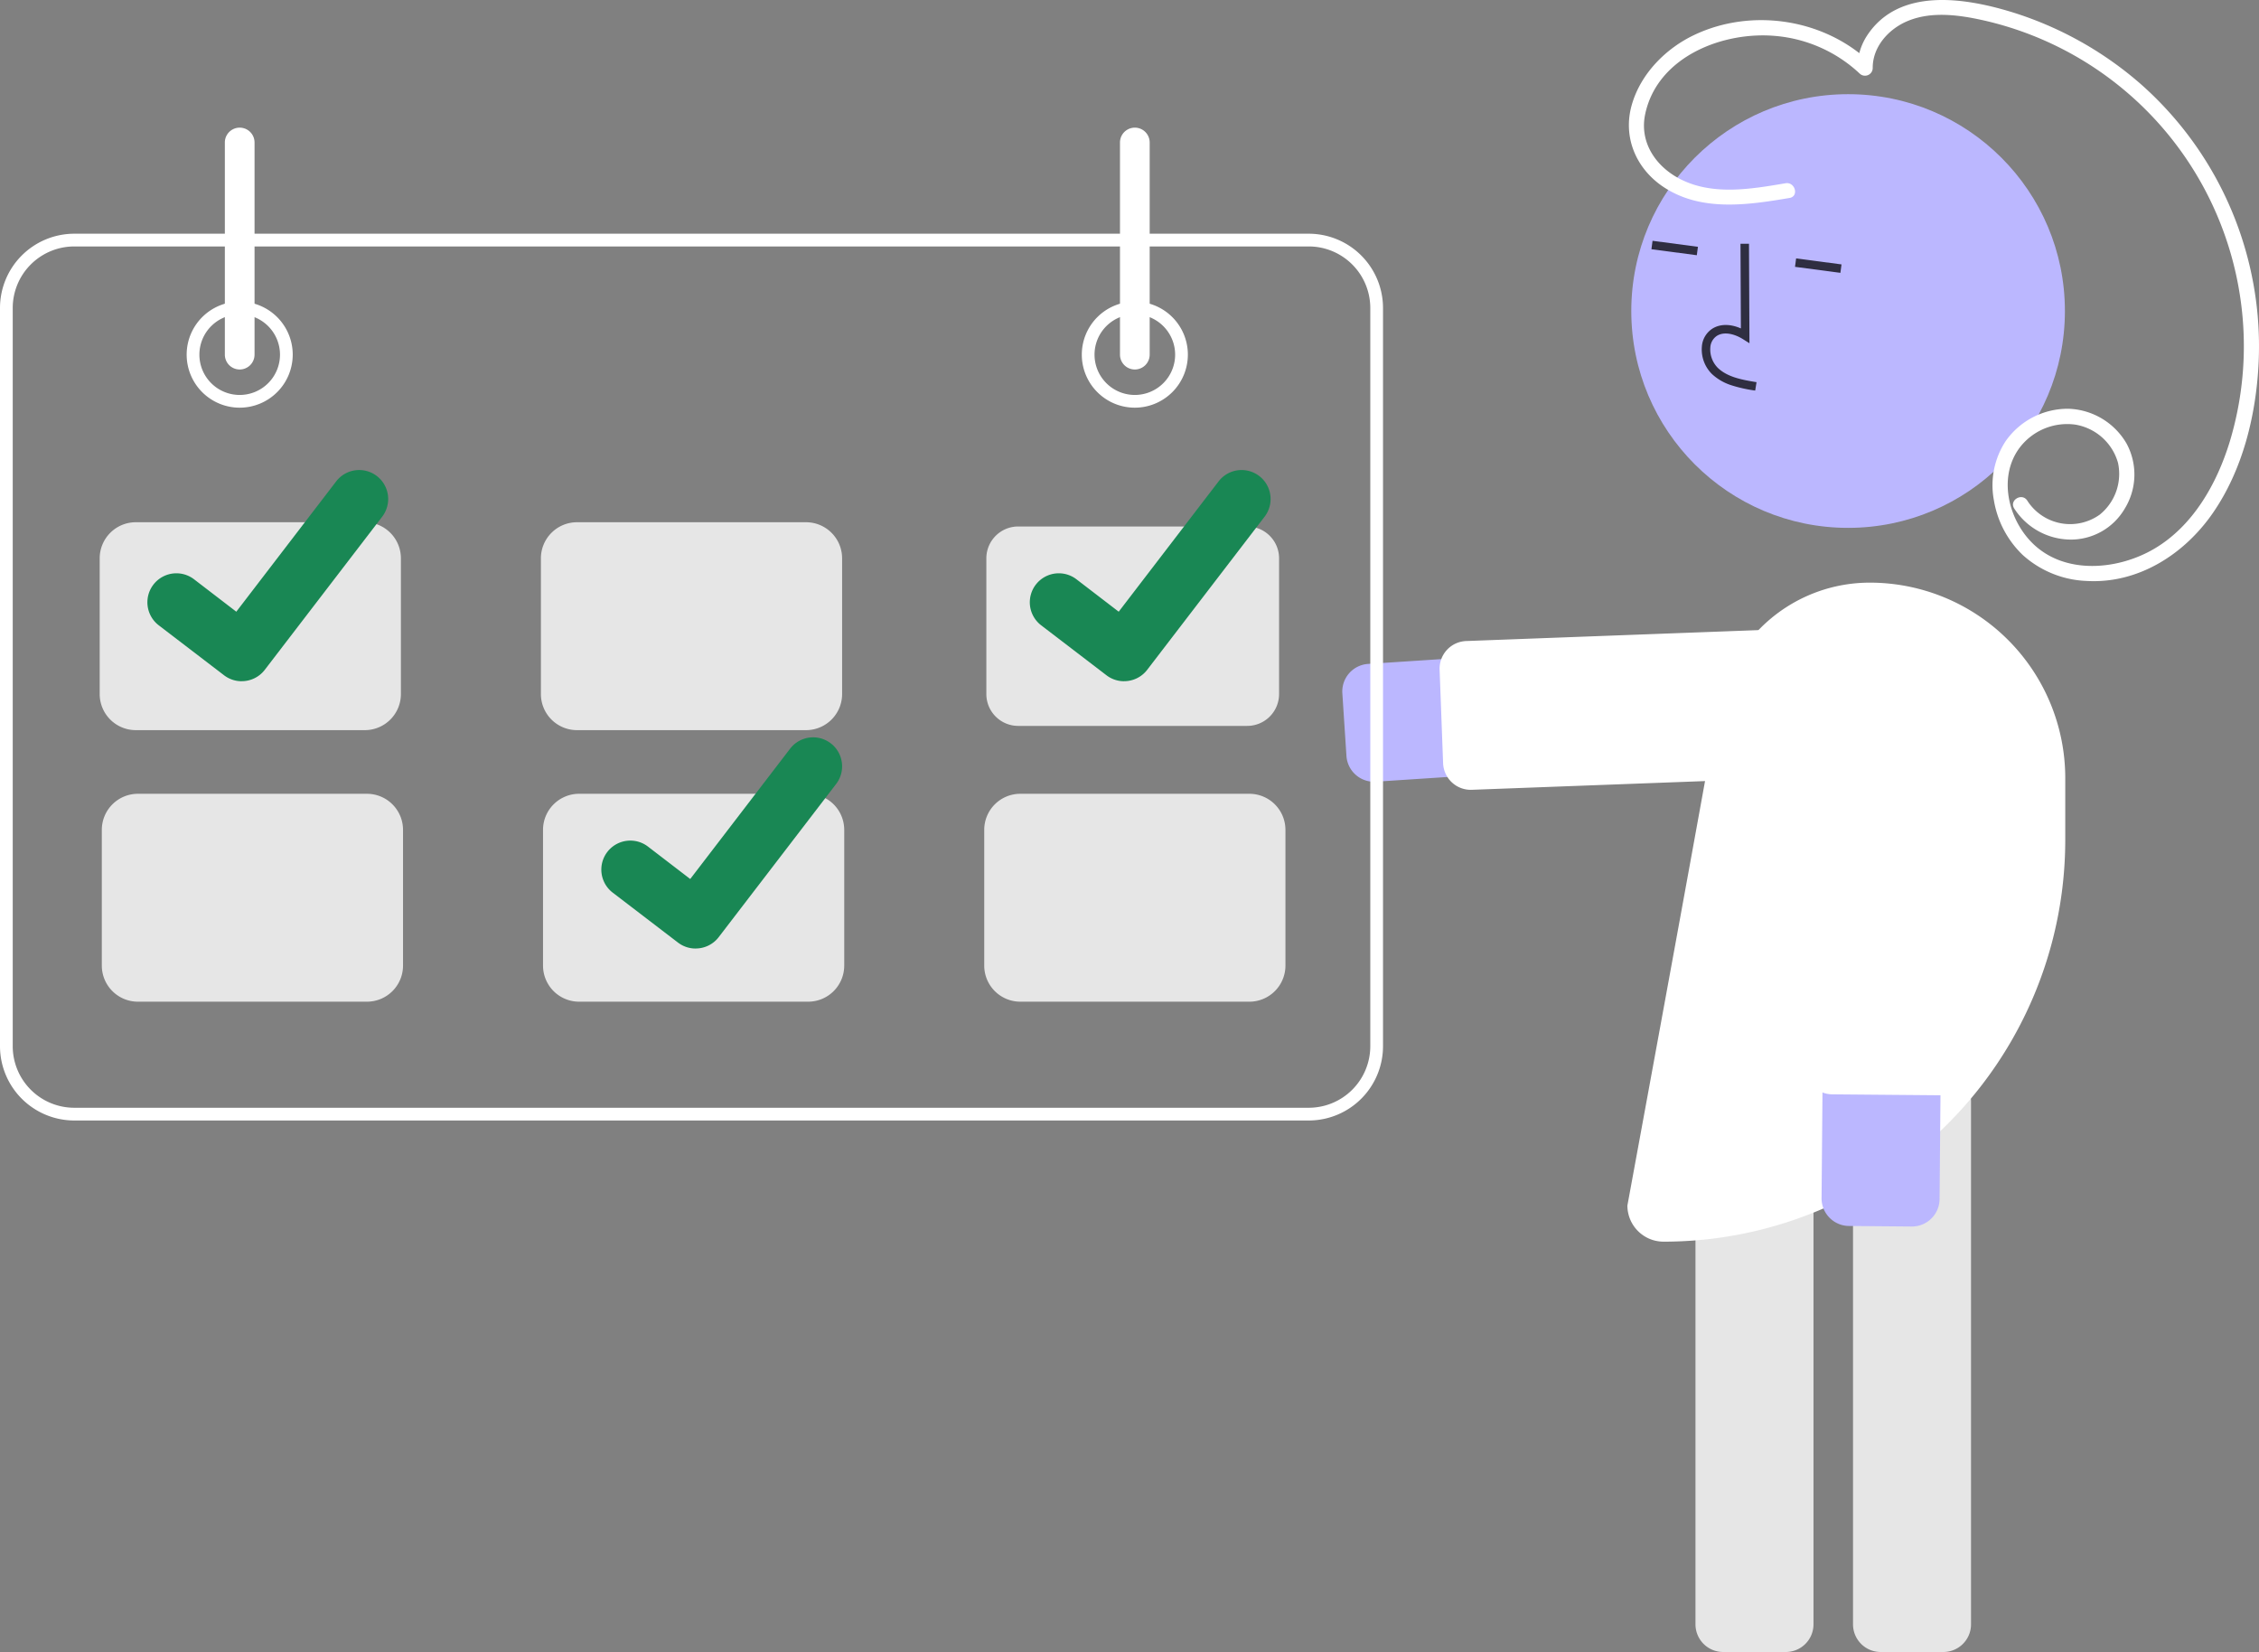 <svg xmlns="http://www.w3.org/2000/svg" data-name="Layer 1" width="532.485" height="389.352" style=""><rect width="100%" height="100%" fill="#808080" stroke="none"/><rect id="backgroundrect" width="100%" height="100%" x="0" y="0" fill="none" stroke="none"/><g class="currentLayer" style=""><title>Layer 1</title><path d="M323.87,184.247 a6.514,6.514 0 0 1 -6.49,-6.088 l-0.967,-14.759 a6.514,6.514 0 0 1 6.074,-6.925 l115.627,-7.572 a13.909,13.909 0 0 1 1.818,27.758 l-115.627,7.572 Q324.087,184.247 323.87,184.247 z" fill="#bbb7ff" id="svg_1" class="" fill-opacity="1"/><path d="M346.67,186.15 a6.522,6.522 0 0 1 -6.506,-6.271 l-0.824,-22.044 a6.513,6.513 0 0 1 6.266,-6.752 l95.083,-3.554 a6.514,6.514 0 0 1 6.752,6.266 l0.824,22.044 a6.513,6.513 0 0 1 -6.266,6.752 l-95.083,3.554 C346.834,186.149 346.751,186.15 346.67,186.15 z" fill="#ffffff" id="svg_2" class="" fill-opacity="1"/><path d="M458.092,389.352 H443.301 a6.521,6.521 0 0 1 -6.513,-6.513 V259.569 a6.521,6.521 0 0 1 6.513,-6.513 H458.092 a6.521,6.521 0 0 1 6.513,6.513 V382.838 A6.521,6.521 0 0 1 458.092,389.352 z" fill="#e6e6e6" id="svg_3" class="" fill-opacity="1"/><path d="M420.957,389.352 H406.167 a6.521,6.521 0 0 1 -6.513,-6.513 V259.569 a6.521,6.521 0 0 1 6.513,-6.513 H420.957 a6.521,6.521 0 0 1 6.513,6.513 V382.838 A6.521,6.521 0 0 1 420.957,389.352 z" fill="#e6e6e6" id="svg_4" class="" fill-opacity="1"/><circle cx="435.628" cy="73.304" r="51.106" fill="#bbb7ff" id="svg_5" class="" fill-opacity="1"/><path d="M407.965,90.754 a12.121,12.121 0 0 1 -4.426,-2.598 a8.15,8.15 0 0 1 -2.382,-6.452 a5.483,5.483 0 0 1 2.438,-4.22 c1.828,-1.172 4.272,-1.176 6.761,-0.079 l-0.094,-19.951 l2.004,-0.01 l0.111,23.454 l-1.544,-0.971 c-1.791,-1.124 -4.348,-1.916 -6.155,-0.757 a3.521,3.521 0 0 0 -1.525,2.725 a6.159,6.159 0 0 0 1.771,4.811 c2.213,2.114 5.442,2.775 9.124,3.366 l-0.318,1.979 A33.031,33.031 0 0 1 407.965,90.754 z" fill="#2f2e41" id="svg_6"/><rect x="727.576" y="308.073" width="2.004" height="10.794" transform="matrix(0.131,-0.991,0.991,0.131,-11.342,739.41) " fill="#2f2e41" id="svg_7"/><rect x="774.945" y="1089.304" width="2.004" height="10.794" transform="rotate(-82.477 13.592,776.772) " fill="#2f2e41" id="svg_8"/><path d="M392.123,292.642 h-0 a8.527,8.527 0 0 1 -8.518,-8.518 s13.579,-73.677 21.339,-116.86 a36.373,36.373 0 0 1 35.799,-29.944 h0 a46.075,46.075 0 0 1 46.075,46.075 v14.55 A94.696,94.696 0 0 1 392.123,292.642 z" fill="#ffffff" id="svg_9" class="" fill-opacity="1"/><path d="M456.601,285.267 a6.524,6.524 0 0 1 -5.98,3.805 l-14.79,-0.128 a6.513,6.513 0 0 1 -6.456,-6.57 l1.005,-115.87 a13.908,13.908 0 1 1 27.815,0.241 l-1.004,115.87 A6.477,6.477 0 0 1 456.601,285.267 z" fill="#bbb7ff" id="svg_10" class="" fill-opacity="1"/><path d="M463.135,254.334 a6.524,6.524 0 0 1 -5.98,3.805 l-25.262,-0.219 a6.521,6.521 0 0 1 -6.456,-6.57 l0.825,-95.146 a6.513,6.513 0 0 1 6.57,-6.457 l25.261,0.219 a6.513,6.513 0 0 1 6.456,6.57 l-0.825,95.146 A6.485,6.485 0 0 1 463.135,254.334 z" fill="#ffffff" id="svg_11" class="" fill-opacity="1"/><path d="M420.877,43.19 c-7.964,1.352 -16.856,2.897 -24.445,-0.796 c-5.973,-2.907 -10.08,-8.713 -8.625,-15.534 c2.895,-13.576 18.437,-19.578 30.928,-18.366 a33.178,33.178 0 0 1 19.63,8.851 a1.817,1.817 0 0 0 3.067,-1.271 c-0.053,-5.009 3.695,-9.19 8.135,-11.077 c5.56,-2.363 12.021,-1.518 17.735,-0.254 a78.747,78.747 0 0 1 60.834,65.858 a77.868,77.868 0 0 1 -2.501,33.35 c-3.031,9.959 -8.63,19.97 -17.848,25.388 c-8.306,4.883 -20.385,6.14 -28.05,-0.71 c-6.14,-5.487 -8.907,-15.745 -3.87,-22.844 a14.063,14.063 0 0 1 13.231,-5.72 a12.592,12.592 0 0 1 10.157,9.034 a12.349,12.349 0 0 1 -4.287,12.176 a11.99,11.99 0 0 1 -17.088,-3.262 c-1.221,-1.959 -4.331,-0.156 -3.103,1.814 a15.92,15.92 0 0 0 13.088,7.342 a14.716,14.716 0 0 0 12.954,-7.255 A15.359,15.359 0 0 0 501.275,104.552 a16.454,16.454 0 0 0 -13.716,-8.213 a17.884,17.884 0 0 0 -14.795,7.633 a19.003,19.003 0 0 0 -2.769,13.935 a23.056,23.056 0 0 0 6.776,12.874 a23.812,23.812 0 0 0 15.102,6.142 c12.185,0.695 23.063,-6.325 29.783,-16.082 c6.974,-10.125 10.092,-22.83 10.72,-34.977 a82.435,82.435 0 0 0 -27.725,-66.017 a83.769,83.769 0 0 0 -30.409,-16.991 c-11.101,-3.401 -26.601,-5.879 -34.098,5.463 a13.812,13.812 0 0 0 -2.305,7.755 l3.067,-1.271 c-10.847,-10.365 -27.898,-12.984 -41.442,-6.613 c-6.803,3.2 -12.7,9.151 -14.815,16.488 c-2.194,7.613 0.979,15.085 7.485,19.402 c8.855,5.876 19.837,4.249 29.698,2.575 c2.275,-0.386 1.31,-3.85 -0.955,-3.465 z" fill="#ffffff" id="svg_12" class="" fill-opacity="1"/><path d="M308.5,264.084 h-291 a17.52,17.52 0 0 1 -17.5,-17.5 v-174 a17.52,17.52 0 0 1 17.5,-17.5 h291 a17.52,17.52 0 0 1 17.5,17.5 v174 A17.52,17.52 0 0 1 308.5,264.084 zm-291,-206 a14.517,14.517 0 0 0 -14.5,14.5 v174 a14.517,14.517 0 0 0 14.5,14.5 h291 a14.517,14.517 0 0 0 14.5,-14.5 v-174 a14.517,14.517 0 0 0 -14.5,-14.5 z" fill="#ffffff" id="svg_13" class="" fill-opacity="1"/><path d="M56.5,96.084 a12.5,12.5 0 1 1 12.5,-12.5 A12.514,12.514 0 0 1 56.5,96.084 zm0,-22 a9.5,9.5 0 1 0 9.5,9.5 A9.511,9.511 0 0 0 56.5,74.084 z" fill="#ffffff" id="svg_14" class="" fill-opacity="1"/><path d="M267.5,96.084 a12.5,12.5 0 1 1 12.5,-12.5 A12.514,12.514 0 0 1 267.5,96.084 zm0,-22 a9.5,9.5 0 1 0 9.5,9.5 A9.511,9.511 0 0 0 267.5,74.084 z" fill="#ffffff" id="svg_15" class="" fill-opacity="1"/><path d="M86,172.084 h-54 a8.51,8.51 0 0 1 -8.5,-8.5 v-32 a8.51,8.51 0 0 1 8.5,-8.5 h54 a8.51,8.51 0 0 1 8.5,8.5 v32 A8.51,8.51 0 0 1 86,172.084 z" fill="#e6e6e6" id="svg_16"/><path d="M190,172.084 h-54 a8.51,8.51 0 0 1 -8.5,-8.5 v-32 a8.51,8.51 0 0 1 8.5,-8.5 h54 a8.51,8.51 0 0 1 8.5,8.5 v32 A8.51,8.51 0 0 1 190,172.084 z" fill="#e6e6e6" id="svg_17"/><path d="M240,124.084 a7.508,7.508 0 0 0 -7.5,7.5 v32 a7.508,7.508 0 0 0 7.5,7.5 h54 a7.508,7.508 0 0 0 7.5,-7.5 v-32 a7.508,7.508 0 0 0 -7.5,-7.5 z" fill="#e6e6e6" id="svg_18" class=""/><path d="M86.5,236.084 h-54 a8.51,8.51 0 0 1 -8.5,-8.5 v-32 a8.51,8.51 0 0 1 8.5,-8.5 h54 a8.51,8.51 0 0 1 8.5,8.5 v32 A8.51,8.51 0 0 1 86.5,236.084 z" fill="#e6e6e6" id="svg_19"/><path d="M190.5,236.084 h-54 a8.51,8.51 0 0 1 -8.5,-8.5 v-32 a8.51,8.51 0 0 1 8.5,-8.5 h54 a8.51,8.51 0 0 1 8.5,8.5 v32 A8.51,8.51 0 0 1 190.5,236.084 z" fill="#e6e6e6" id="svg_20"/><path d="M294.5,236.084 h-54 a8.51,8.51 0 0 1 -8.5,-8.5 v-32 a8.51,8.51 0 0 1 8.5,-8.5 h54 a8.51,8.51 0 0 1 8.5,8.5 v32 A8.51,8.51 0 0 1 294.5,236.084 z" fill="#e6e6e6" id="svg_21"/><path d="M56.5,87.084 a3.504,3.504 0 0 1 -3.5,-3.5 v-50 a3.5,3.5 0 0 1 7,0 v50 A3.504,3.504 0 0 1 56.5,87.084 z" fill="#ffffff" id="svg_22" class="" fill-opacity="1"/><path d="M267.5,87.084 a3.504,3.504 0 0 1 -3.5,-3.5 v-50 a3.5,3.5 0 0 1 7,0 v50 A3.504,3.504 0 0 1 267.5,87.084 z" fill="#ffffff" id="svg_23" class="" fill-opacity="1"/><path id="b5e0804e-c461-433c-b77b-73087ef71cb0" data-name="Path 395" d="M56.959,160.555 a6.788,6.788 0 0 1 -4.084,-1.357 l-0.073,-0.055 l-15.381,-11.766 a6.835,6.835 0 0 1 8.317,-10.849 l9.962,7.64 L79.243,113.455 a6.832,6.832 0 0 1 9.579,-1.265 l0.002,0.001 l-0.146,0.203 l0.15,-0.203 a6.84,6.84 0 0 1 1.264,9.581 l-27.69,36.109 a6.836,6.836 0 0 1 -5.437,2.666 z" fill="#198754" class="" fill-opacity="1"/><path id="b3a0cc8c-ec19-4bca-9f18-6cf478ced8d1" data-name="Path 395" d="M163.959,223.555 a6.788,6.788 0 0 1 -4.084,-1.357 l-0.073,-0.055 l-15.381,-11.766 a6.835,6.835 0 0 1 8.317,-10.849 l9.962,7.64 L186.243,176.455 a6.832,6.832 0 0 1 9.579,-1.265 l0.002,0.001 l-0.146,0.203 l0.15,-0.203 a6.84,6.84 0 0 1 1.264,9.581 l-27.69,36.109 a6.836,6.836 0 0 1 -5.437,2.666 z" fill="#198754" class="" fill-opacity="1"/><path id="b29a902b-cd84-4f58-97ad-17c408cf2b06" data-name="Path 395" d="M264.959,160.555 a6.788,6.788 0 0 1 -4.084,-1.357 l-0.073,-0.055 l-15.381,-11.766 a6.835,6.835 0 0 1 8.317,-10.849 l9.962,7.64 L287.243,113.455 a6.832,6.832 0 0 1 9.579,-1.265 l0.002,0.001 l-0.146,0.203 l0.15,-0.203 a6.84,6.84 0 0 1 1.264,9.581 l-27.69,36.109 a6.836,6.836 0 0 1 -5.437,2.666 z" fill="#198754" class="" fill-opacity="1"/></g></svg>